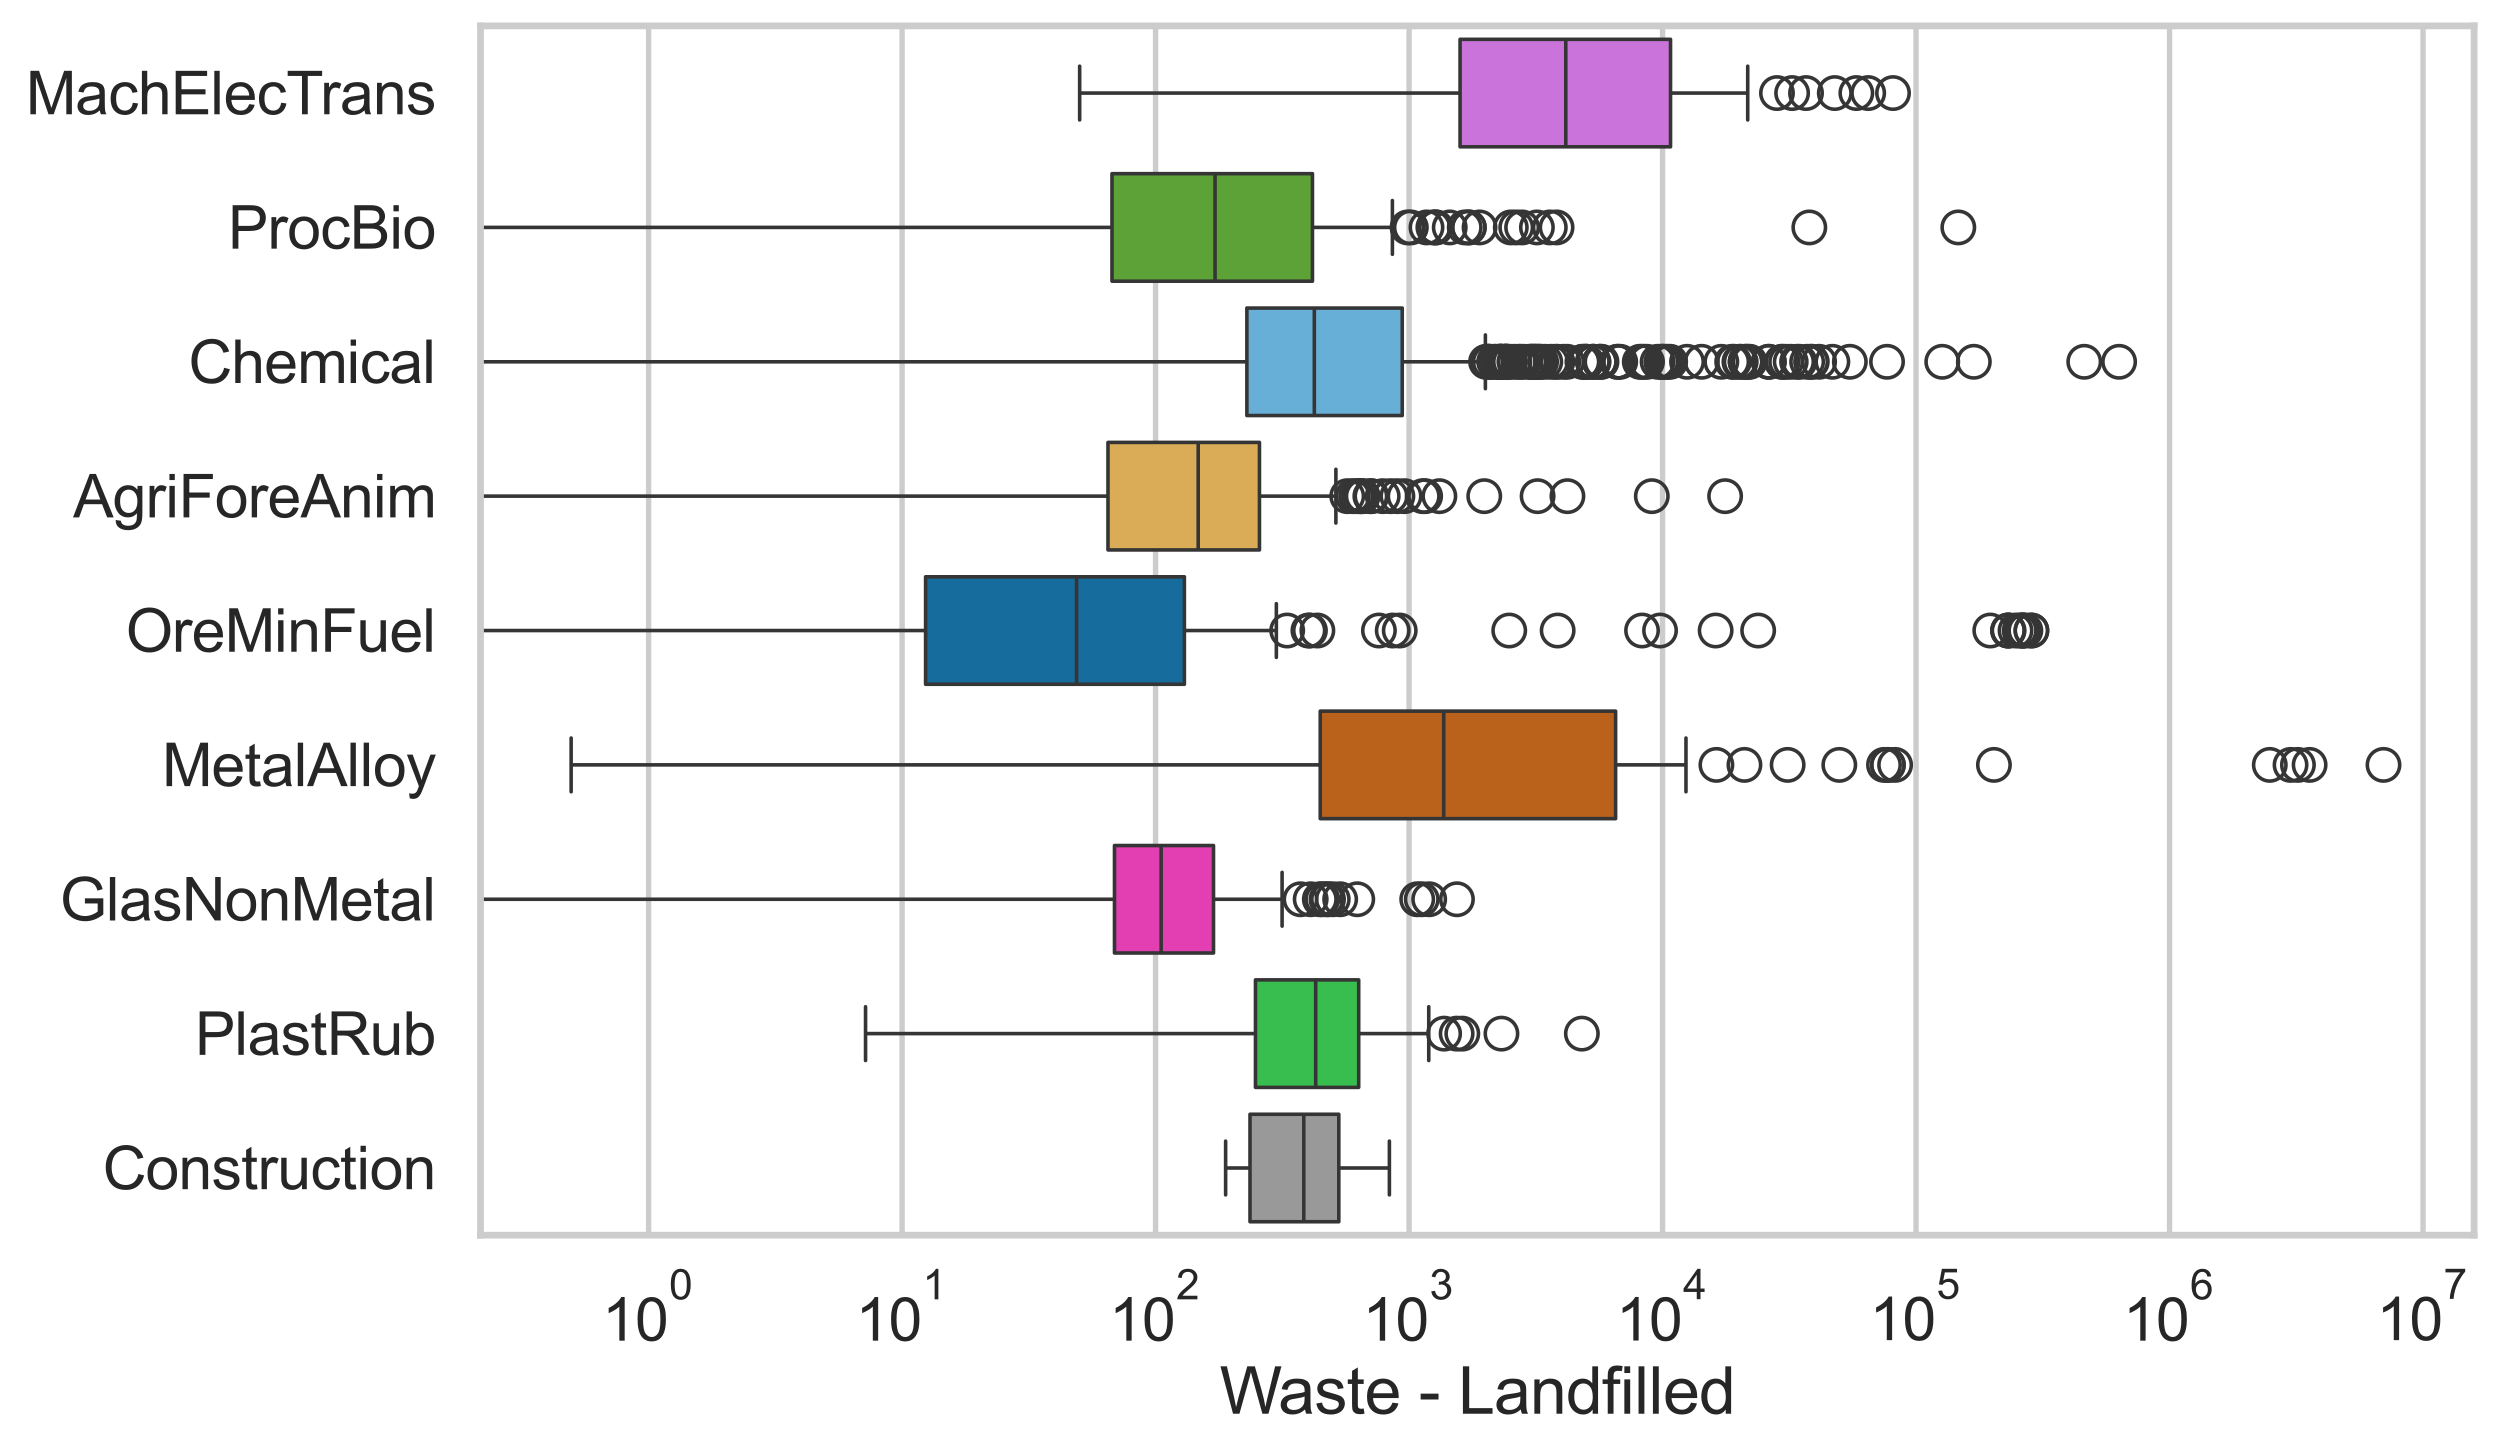 <?xml version="1.0" encoding="utf-8" standalone="no"?>
<!DOCTYPE svg PUBLIC "-//W3C//DTD SVG 1.1//EN"
  "http://www.w3.org/Graphics/SVG/1.1/DTD/svg11.dtd">
<svg xmlns:xlink="http://www.w3.org/1999/xlink" width="695.577pt" height="404.121pt" viewBox="0 0 695.577 404.121" xmlns="http://www.w3.org/2000/svg" version="1.1">
 <defs>
  <style type="text/css">*{stroke-linejoin: round; stroke-linecap: butt}</style>
 </defs>
 <g id="figure_1">
  <g id="patch_1">
   <path d="M 0 404.121 
L 695.577 404.121 
L 695.577 0 
L 0 0 
z
" style="fill: #ffffff"/>
  </g>
  <g id="axes_1">
   <g id="patch_2">
    <path d="M 133.697 343.665 
L 688.377 343.665 
L 688.377 7.2 
L 133.697 7.2 
z
" style="fill: #ffffff"/>
   </g>
   <g id="matplotlib.axis_1">
    <g id="xtick_1">
     <g id="line2d_1">
      <path d="M 180.462 343.665 
L 180.462 7.2 
" clip-path="url(#p9574d8cb60)" style="fill: none; stroke: #cccccc; stroke-width: 1.5; stroke-linecap: round"/>
     </g>
     <g id="text_1">
      <!-- $\mathdefault{10^{0}}$ -->
      <g style="fill: #262626" transform="translate(167.509 373.18) scale(0.165 -0.165)">
       <defs>
        <path id="ArialMT-31" d="M 2384 0 
L 1822 0 
L 1822 3584 
Q 1619 3391 1289 3197 
Q 959 3003 697 2906 
L 697 3450 
Q 1169 3672 1522 3987 
Q 1875 4303 2022 4600 
L 2384 4600 
L 2384 0 
z
" transform="scale(0.016)"/>
        <path id="ArialMT-30" d="M 266 2259 
Q 266 3072 433 3567 
Q 600 4063 929 4331 
Q 1259 4600 1759 4600 
Q 2128 4600 2406 4451 
Q 2684 4303 2865 4023 
Q 3047 3744 3150 3342 
Q 3253 2941 3253 2259 
Q 3253 1453 3087 958 
Q 2922 463 2592 192 
Q 2263 -78 1759 -78 
Q 1097 -78 719 397 
Q 266 969 266 2259 
z
M 844 2259 
Q 844 1131 1108 757 
Q 1372 384 1759 384 
Q 2147 384 2411 759 
Q 2675 1134 2675 2259 
Q 2675 3391 2411 3762 
Q 2147 4134 1753 4134 
Q 1366 4134 1134 3806 
Q 844 3388 844 2259 
z
" transform="scale(0.016)"/>
       </defs>
       <use xlink:href="#ArialMT-31" transform="translate(0 0.994)"/>
       <use xlink:href="#ArialMT-30" transform="translate(55.615 0.994)"/>
       <use xlink:href="#ArialMT-30" transform="translate(112.973 70.688) scale(0.7)"/>
      </g>
     </g>
    </g>
    <g id="xtick_2">
     <g id="line2d_2">
      <path d="M 250.99 343.665 
L 250.99 7.2 
" clip-path="url(#p9574d8cb60)" style="fill: none; stroke: #cccccc; stroke-width: 1.5; stroke-linecap: round"/>
     </g>
     <g id="text_2">
      <!-- $\mathdefault{10^{1}}$ -->
      <g style="fill: #262626" transform="translate(238.038 373.18) scale(0.165 -0.165)">
       <use xlink:href="#ArialMT-31" transform="translate(0 0.994)"/>
       <use xlink:href="#ArialMT-30" transform="translate(55.615 0.994)"/>
       <use xlink:href="#ArialMT-31" transform="translate(112.973 70.688) scale(0.7)"/>
      </g>
     </g>
    </g>
    <g id="xtick_3">
     <g id="line2d_3">
      <path d="M 321.519 343.665 
L 321.519 7.2 
" clip-path="url(#p9574d8cb60)" style="fill: none; stroke: #cccccc; stroke-width: 1.5; stroke-linecap: round"/>
     </g>
     <g id="text_3">
      <!-- $\mathdefault{10^{2}}$ -->
      <g style="fill: #262626" transform="translate(308.567 373.18) scale(0.165 -0.165)">
       <defs>
        <path id="ArialMT-32" d="M 3222 541 
L 3222 0 
L 194 0 
Q 188 203 259 391 
Q 375 700 629 1000 
Q 884 1300 1366 1694 
Q 2113 2306 2375 2664 
Q 2638 3022 2638 3341 
Q 2638 3675 2398 3904 
Q 2159 4134 1775 4134 
Q 1369 4134 1125 3890 
Q 881 3647 878 3216 
L 300 3275 
Q 359 3922 746 4261 
Q 1134 4600 1788 4600 
Q 2447 4600 2831 4234 
Q 3216 3869 3216 3328 
Q 3216 3053 3103 2787 
Q 2991 2522 2730 2228 
Q 2469 1934 1863 1422 
Q 1356 997 1212 845 
Q 1069 694 975 541 
L 3222 541 
z
" transform="scale(0.016)"/>
       </defs>
       <use xlink:href="#ArialMT-31" transform="translate(0 0.994)"/>
       <use xlink:href="#ArialMT-30" transform="translate(55.615 0.994)"/>
       <use xlink:href="#ArialMT-32" transform="translate(112.973 70.688) scale(0.7)"/>
      </g>
     </g>
    </g>
    <g id="xtick_4">
     <g id="line2d_4">
      <path d="M 392.048 343.665 
L 392.048 7.2 
" clip-path="url(#p9574d8cb60)" style="fill: none; stroke: #cccccc; stroke-width: 1.5; stroke-linecap: round"/>
     </g>
     <g id="text_4">
      <!-- $\mathdefault{10^{3}}$ -->
      <g style="fill: #262626" transform="translate(379.095 373.18) scale(0.165 -0.165)">
       <defs>
        <path id="ArialMT-33" d="M 269 1209 
L 831 1284 
Q 928 806 1161 595 
Q 1394 384 1728 384 
Q 2125 384 2398 659 
Q 2672 934 2672 1341 
Q 2672 1728 2419 1979 
Q 2166 2231 1775 2231 
Q 1616 2231 1378 2169 
L 1441 2663 
Q 1497 2656 1531 2656 
Q 1891 2656 2178 2843 
Q 2466 3031 2466 3422 
Q 2466 3731 2256 3934 
Q 2047 4138 1716 4138 
Q 1388 4138 1169 3931 
Q 950 3725 888 3313 
L 325 3413 
Q 428 3978 793 4289 
Q 1159 4600 1703 4600 
Q 2078 4600 2393 4439 
Q 2709 4278 2876 4000 
Q 3044 3722 3044 3409 
Q 3044 3113 2884 2869 
Q 2725 2625 2413 2481 
Q 2819 2388 3044 2092 
Q 3269 1797 3269 1353 
Q 3269 753 2831 336 
Q 2394 -81 1725 -81 
Q 1122 -81 723 278 
Q 325 638 269 1209 
z
" transform="scale(0.016)"/>
       </defs>
       <use xlink:href="#ArialMT-31" transform="translate(0 0.994)"/>
       <use xlink:href="#ArialMT-30" transform="translate(55.615 0.994)"/>
       <use xlink:href="#ArialMT-33" transform="translate(112.973 70.688) scale(0.7)"/>
      </g>
     </g>
    </g>
    <g id="xtick_5">
     <g id="line2d_5">
      <path d="M 462.576 343.665 
L 462.576 7.2 
" clip-path="url(#p9574d8cb60)" style="fill: none; stroke: #cccccc; stroke-width: 1.5; stroke-linecap: round"/>
     </g>
     <g id="text_5">
      <!-- $\mathdefault{10^{4}}$ -->
      <g style="fill: #262626" transform="translate(449.624 373.015) scale(0.165 -0.165)">
       <defs>
        <path id="ArialMT-34" d="M 2069 0 
L 2069 1097 
L 81 1097 
L 81 1613 
L 2172 4581 
L 2631 4581 
L 2631 1613 
L 3250 1613 
L 3250 1097 
L 2631 1097 
L 2631 0 
L 2069 0 
z
M 2069 1613 
L 2069 3678 
L 634 1613 
L 2069 1613 
z
" transform="scale(0.016)"/>
       </defs>
       <use xlink:href="#ArialMT-31" transform="translate(0 0.202)"/>
       <use xlink:href="#ArialMT-30" transform="translate(55.615 0.202)"/>
       <use xlink:href="#ArialMT-34" transform="translate(112.973 69.895) scale(0.7)"/>
      </g>
     </g>
    </g>
    <g id="xtick_6">
     <g id="line2d_6">
      <path d="M 533.105 343.665 
L 533.105 7.2 
" clip-path="url(#p9574d8cb60)" style="fill: none; stroke: #cccccc; stroke-width: 1.5; stroke-linecap: round"/>
     </g>
     <g id="text_6">
      <!-- $\mathdefault{10^{5}}$ -->
      <g style="fill: #262626" transform="translate(520.153 373.015) scale(0.165 -0.165)">
       <defs>
        <path id="ArialMT-35" d="M 266 1200 
L 856 1250 
Q 922 819 1161 601 
Q 1400 384 1738 384 
Q 2144 384 2425 690 
Q 2706 997 2706 1503 
Q 2706 1984 2436 2262 
Q 2166 2541 1728 2541 
Q 1456 2541 1237 2417 
Q 1019 2294 894 2097 
L 366 2166 
L 809 4519 
L 3088 4519 
L 3088 3981 
L 1259 3981 
L 1013 2750 
Q 1425 3038 1878 3038 
Q 2478 3038 2890 2622 
Q 3303 2206 3303 1553 
Q 3303 931 2941 478 
Q 2500 -78 1738 -78 
Q 1113 -78 717 272 
Q 322 622 266 1200 
z
" transform="scale(0.016)"/>
       </defs>
       <use xlink:href="#ArialMT-31" transform="translate(0 0.88)"/>
       <use xlink:href="#ArialMT-30" transform="translate(55.615 0.88)"/>
       <use xlink:href="#ArialMT-35" transform="translate(112.973 70.573) scale(0.7)"/>
      </g>
     </g>
    </g>
    <g id="xtick_7">
     <g id="line2d_7">
      <path d="M 603.634 343.665 
L 603.634 7.2 
" clip-path="url(#p9574d8cb60)" style="fill: none; stroke: #cccccc; stroke-width: 1.5; stroke-linecap: round"/>
     </g>
     <g id="text_7">
      <!-- $\mathdefault{10^{6}}$ -->
      <g style="fill: #262626" transform="translate(590.681 373.18) scale(0.165 -0.165)">
       <defs>
        <path id="ArialMT-36" d="M 3184 3459 
L 2625 3416 
Q 2550 3747 2413 3897 
Q 2184 4138 1850 4138 
Q 1581 4138 1378 3988 
Q 1113 3794 959 3422 
Q 806 3050 800 2363 
Q 1003 2672 1297 2822 
Q 1591 2972 1913 2972 
Q 2475 2972 2870 2558 
Q 3266 2144 3266 1488 
Q 3266 1056 3080 686 
Q 2894 316 2569 119 
Q 2244 -78 1831 -78 
Q 1128 -78 684 439 
Q 241 956 241 2144 
Q 241 3472 731 4075 
Q 1159 4600 1884 4600 
Q 2425 4600 2770 4297 
Q 3116 3994 3184 3459 
z
M 888 1484 
Q 888 1194 1011 928 
Q 1134 663 1356 523 
Q 1578 384 1822 384 
Q 2178 384 2434 671 
Q 2691 959 2691 1453 
Q 2691 1928 2437 2201 
Q 2184 2475 1800 2475 
Q 1419 2475 1153 2201 
Q 888 1928 888 1484 
z
" transform="scale(0.016)"/>
       </defs>
       <use xlink:href="#ArialMT-31" transform="translate(0 0.994)"/>
       <use xlink:href="#ArialMT-30" transform="translate(55.615 0.994)"/>
       <use xlink:href="#ArialMT-36" transform="translate(112.973 70.688) scale(0.7)"/>
      </g>
     </g>
    </g>
    <g id="xtick_8">
     <g id="line2d_8">
      <path d="M 674.162 343.665 
L 674.162 7.2 
" clip-path="url(#p9574d8cb60)" style="fill: none; stroke: #cccccc; stroke-width: 1.5; stroke-linecap: round"/>
     </g>
     <g id="text_8">
      <!-- $\mathdefault{10^{7}}$ -->
      <g style="fill: #262626" transform="translate(661.21 373.015) scale(0.165 -0.165)">
       <defs>
        <path id="ArialMT-37" d="M 303 3981 
L 303 4522 
L 3269 4522 
L 3269 4084 
Q 2831 3619 2401 2847 
Q 1972 2075 1738 1259 
Q 1569 684 1522 0 
L 944 0 
Q 953 541 1156 1306 
Q 1359 2072 1739 2783 
Q 2119 3494 2547 3981 
L 303 3981 
z
" transform="scale(0.016)"/>
       </defs>
       <use xlink:href="#ArialMT-31" transform="translate(0 0.847)"/>
       <use xlink:href="#ArialMT-30" transform="translate(55.615 0.847)"/>
       <use xlink:href="#ArialMT-37" transform="translate(112.973 70.541) scale(0.7)"/>
      </g>
     </g>
    </g>
    <g id="xtick_9"/>
    <g id="xtick_10"/>
    <g id="xtick_11"/>
    <g id="xtick_12"/>
    <g id="xtick_13"/>
    <g id="xtick_14"/>
    <g id="xtick_15"/>
    <g id="xtick_16"/>
    <g id="xtick_17"/>
    <g id="xtick_18"/>
    <g id="xtick_19"/>
    <g id="xtick_20"/>
    <g id="xtick_21"/>
    <g id="xtick_22"/>
    <g id="xtick_23"/>
    <g id="xtick_24"/>
    <g id="xtick_25"/>
    <g id="xtick_26"/>
    <g id="xtick_27"/>
    <g id="xtick_28"/>
    <g id="xtick_29"/>
    <g id="xtick_30"/>
    <g id="xtick_31"/>
    <g id="xtick_32"/>
    <g id="xtick_33"/>
    <g id="xtick_34"/>
    <g id="xtick_35"/>
    <g id="xtick_36"/>
    <g id="xtick_37"/>
    <g id="xtick_38"/>
    <g id="xtick_39"/>
    <g id="xtick_40"/>
    <g id="xtick_41"/>
    <g id="xtick_42"/>
    <g id="xtick_43"/>
    <g id="xtick_44"/>
    <g id="xtick_45"/>
    <g id="xtick_46"/>
    <g id="xtick_47"/>
    <g id="xtick_48"/>
    <g id="xtick_49"/>
    <g id="xtick_50"/>
    <g id="xtick_51"/>
    <g id="xtick_52"/>
    <g id="xtick_53"/>
    <g id="xtick_54"/>
    <g id="xtick_55"/>
    <g id="xtick_56"/>
    <g id="xtick_57"/>
    <g id="xtick_58"/>
    <g id="xtick_59"/>
    <g id="xtick_60"/>
    <g id="xtick_61"/>
    <g id="xtick_62"/>
    <g id="xtick_63"/>
    <g id="xtick_64"/>
    <g id="xtick_65"/>
    <g id="xtick_66"/>
    <g id="xtick_67"/>
    <g id="xtick_68"/>
    <g id="xtick_69"/>
    <g id="xtick_70"/>
    <g id="xtick_71"/>
    <g id="text_9">
     <!-- Waste - Landfilled -->
     <g style="fill: #262626" transform="translate(339.344 393.344) scale(0.18 -0.18)">
      <defs>
       <path id="ArialMT-57" d="M 1294 0 
L 78 4581 
L 700 4581 
L 1397 1578 
Q 1509 1106 1591 641 
Q 1766 1375 1797 1488 
L 2669 4581 
L 3400 4581 
L 4056 2263 
Q 4303 1400 4413 641 
Q 4500 1075 4641 1638 
L 5359 4581 
L 5969 4581 
L 4713 0 
L 4128 0 
L 3163 3491 
Q 3041 3928 3019 4028 
Q 2947 3713 2884 3491 
L 1913 0 
L 1294 0 
z
" transform="scale(0.016)"/>
       <path id="ArialMT-61" d="M 2588 409 
Q 2275 144 1986 34 
Q 1697 -75 1366 -75 
Q 819 -75 525 192 
Q 231 459 231 875 
Q 231 1119 342 1320 
Q 453 1522 633 1644 
Q 813 1766 1038 1828 
Q 1203 1872 1538 1913 
Q 2219 1994 2541 2106 
Q 2544 2222 2544 2253 
Q 2544 2597 2384 2738 
Q 2169 2928 1744 2928 
Q 1347 2928 1158 2789 
Q 969 2650 878 2297 
L 328 2372 
Q 403 2725 575 2942 
Q 747 3159 1072 3276 
Q 1397 3394 1825 3394 
Q 2250 3394 2515 3294 
Q 2781 3194 2906 3042 
Q 3031 2891 3081 2659 
Q 3109 2516 3109 2141 
L 3109 1391 
Q 3109 606 3145 398 
Q 3181 191 3288 0 
L 2700 0 
Q 2613 175 2588 409 
z
M 2541 1666 
Q 2234 1541 1622 1453 
Q 1275 1403 1131 1340 
Q 988 1278 909 1158 
Q 831 1038 831 891 
Q 831 666 1001 516 
Q 1172 366 1500 366 
Q 1825 366 2078 508 
Q 2331 650 2450 897 
Q 2541 1088 2541 1459 
L 2541 1666 
z
" transform="scale(0.016)"/>
       <path id="ArialMT-73" d="M 197 991 
L 753 1078 
Q 800 744 1014 566 
Q 1228 388 1613 388 
Q 2000 388 2187 545 
Q 2375 703 2375 916 
Q 2375 1106 2209 1216 
Q 2094 1291 1634 1406 
Q 1016 1563 777 1677 
Q 538 1791 414 1992 
Q 291 2194 291 2438 
Q 291 2659 392 2848 
Q 494 3038 669 3163 
Q 800 3259 1026 3326 
Q 1253 3394 1513 3394 
Q 1903 3394 2198 3281 
Q 2494 3169 2634 2976 
Q 2775 2784 2828 2463 
L 2278 2388 
Q 2241 2644 2061 2787 
Q 1881 2931 1553 2931 
Q 1166 2931 1000 2803 
Q 834 2675 834 2503 
Q 834 2394 903 2306 
Q 972 2216 1119 2156 
Q 1203 2125 1616 2013 
Q 2213 1853 2448 1751 
Q 2684 1650 2818 1456 
Q 2953 1263 2953 975 
Q 2953 694 2789 445 
Q 2625 197 2315 61 
Q 2006 -75 1616 -75 
Q 969 -75 630 194 
Q 291 463 197 991 
z
" transform="scale(0.016)"/>
       <path id="ArialMT-74" d="M 1650 503 
L 1731 6 
Q 1494 -44 1306 -44 
Q 1000 -44 831 53 
Q 663 150 594 308 
Q 525 466 525 972 
L 525 2881 
L 113 2881 
L 113 3319 
L 525 3319 
L 525 4141 
L 1084 4478 
L 1084 3319 
L 1650 3319 
L 1650 2881 
L 1084 2881 
L 1084 941 
Q 1084 700 1114 631 
Q 1144 563 1211 522 
Q 1278 481 1403 481 
Q 1497 481 1650 503 
z
" transform="scale(0.016)"/>
       <path id="ArialMT-65" d="M 2694 1069 
L 3275 997 
Q 3138 488 2766 206 
Q 2394 -75 1816 -75 
Q 1088 -75 661 373 
Q 234 822 234 1631 
Q 234 2469 665 2931 
Q 1097 3394 1784 3394 
Q 2450 3394 2872 2941 
Q 3294 2488 3294 1666 
Q 3294 1616 3291 1516 
L 816 1516 
Q 847 969 1125 678 
Q 1403 388 1819 388 
Q 2128 388 2347 550 
Q 2566 713 2694 1069 
z
M 847 1978 
L 2700 1978 
Q 2663 2397 2488 2606 
Q 2219 2931 1791 2931 
Q 1403 2931 1139 2672 
Q 875 2413 847 1978 
z
" transform="scale(0.016)"/>
       <path id="ArialMT-20" transform="scale(0.016)"/>
       <path id="ArialMT-2d" d="M 203 1375 
L 203 1941 
L 1931 1941 
L 1931 1375 
L 203 1375 
z
" transform="scale(0.016)"/>
       <path id="ArialMT-4c" d="M 469 0 
L 469 4581 
L 1075 4581 
L 1075 541 
L 3331 541 
L 3331 0 
L 469 0 
z
" transform="scale(0.016)"/>
       <path id="ArialMT-6e" d="M 422 0 
L 422 3319 
L 928 3319 
L 928 2847 
Q 1294 3394 1984 3394 
Q 2284 3394 2536 3286 
Q 2788 3178 2913 3003 
Q 3038 2828 3088 2588 
Q 3119 2431 3119 2041 
L 3119 0 
L 2556 0 
L 2556 2019 
Q 2556 2363 2490 2533 
Q 2425 2703 2258 2804 
Q 2091 2906 1866 2906 
Q 1506 2906 1245 2678 
Q 984 2450 984 1813 
L 984 0 
L 422 0 
z
" transform="scale(0.016)"/>
       <path id="ArialMT-64" d="M 2575 0 
L 2575 419 
Q 2259 -75 1647 -75 
Q 1250 -75 917 144 
Q 584 363 401 755 
Q 219 1147 219 1656 
Q 219 2153 384 2558 
Q 550 2963 881 3178 
Q 1213 3394 1622 3394 
Q 1922 3394 2156 3267 
Q 2391 3141 2538 2938 
L 2538 4581 
L 3097 4581 
L 3097 0 
L 2575 0 
z
M 797 1656 
Q 797 1019 1065 703 
Q 1334 388 1700 388 
Q 2069 388 2326 689 
Q 2584 991 2584 1609 
Q 2584 2291 2321 2609 
Q 2059 2928 1675 2928 
Q 1300 2928 1048 2622 
Q 797 2316 797 1656 
z
" transform="scale(0.016)"/>
       <path id="ArialMT-66" d="M 556 0 
L 556 2881 
L 59 2881 
L 59 3319 
L 556 3319 
L 556 3672 
Q 556 4006 616 4169 
Q 697 4388 901 4523 
Q 1106 4659 1475 4659 
Q 1713 4659 2000 4603 
L 1916 4113 
Q 1741 4144 1584 4144 
Q 1328 4144 1222 4034 
Q 1116 3925 1116 3625 
L 1116 3319 
L 1763 3319 
L 1763 2881 
L 1116 2881 
L 1116 0 
L 556 0 
z
" transform="scale(0.016)"/>
       <path id="ArialMT-69" d="M 425 3934 
L 425 4581 
L 988 4581 
L 988 3934 
L 425 3934 
z
M 425 0 
L 425 3319 
L 988 3319 
L 988 0 
L 425 0 
z
" transform="scale(0.016)"/>
       <path id="ArialMT-6c" d="M 409 0 
L 409 4581 
L 972 4581 
L 972 0 
L 409 0 
z
" transform="scale(0.016)"/>
      </defs>
      <use xlink:href="#ArialMT-57"/>
      <use xlink:href="#ArialMT-61" transform="translate(90.635 0)"/>
      <use xlink:href="#ArialMT-73" transform="translate(146.25 0)"/>
      <use xlink:href="#ArialMT-74" transform="translate(196.25 0)"/>
      <use xlink:href="#ArialMT-65" transform="translate(224.033 0)"/>
      <use xlink:href="#ArialMT-20" transform="translate(279.648 0)"/>
      <use xlink:href="#ArialMT-2d" transform="translate(307.432 0)"/>
      <use xlink:href="#ArialMT-20" transform="translate(340.732 0)"/>
      <use xlink:href="#ArialMT-4c" transform="translate(368.516 0)"/>
      <use xlink:href="#ArialMT-61" transform="translate(424.131 0)"/>
      <use xlink:href="#ArialMT-6e" transform="translate(479.746 0)"/>
      <use xlink:href="#ArialMT-64" transform="translate(535.361 0)"/>
      <use xlink:href="#ArialMT-66" transform="translate(590.977 0)"/>
      <use xlink:href="#ArialMT-69" transform="translate(618.76 0)"/>
      <use xlink:href="#ArialMT-6c" transform="translate(640.977 0)"/>
      <use xlink:href="#ArialMT-6c" transform="translate(663.193 0)"/>
      <use xlink:href="#ArialMT-65" transform="translate(685.41 0)"/>
      <use xlink:href="#ArialMT-64" transform="translate(741.025 0)"/>
     </g>
    </g>
   </g>
   <g id="matplotlib.axis_2">
    <g id="ytick_1">
     <g id="text_10">
      <!-- MachElecTrans -->
      <g style="fill: #262626" transform="translate(7.2 31.798) scale(0.165 -0.165)">
       <defs>
        <path id="ArialMT-4d" d="M 475 0 
L 475 4581 
L 1388 4581 
L 2472 1338 
Q 2622 884 2691 659 
Q 2769 909 2934 1394 
L 4031 4581 
L 4847 4581 
L 4847 0 
L 4263 0 
L 4263 3834 
L 2931 0 
L 2384 0 
L 1059 3900 
L 1059 0 
L 475 0 
z
" transform="scale(0.016)"/>
        <path id="ArialMT-63" d="M 2588 1216 
L 3141 1144 
Q 3050 572 2676 248 
Q 2303 -75 1759 -75 
Q 1078 -75 664 370 
Q 250 816 250 1647 
Q 250 2184 428 2587 
Q 606 2991 970 3192 
Q 1334 3394 1763 3394 
Q 2303 3394 2647 3120 
Q 2991 2847 3088 2344 
L 2541 2259 
Q 2463 2594 2264 2762 
Q 2066 2931 1784 2931 
Q 1359 2931 1093 2626 
Q 828 2322 828 1663 
Q 828 994 1084 691 
Q 1341 388 1753 388 
Q 2084 388 2306 591 
Q 2528 794 2588 1216 
z
" transform="scale(0.016)"/>
        <path id="ArialMT-68" d="M 422 0 
L 422 4581 
L 984 4581 
L 984 2938 
Q 1378 3394 1978 3394 
Q 2347 3394 2619 3248 
Q 2891 3103 3008 2847 
Q 3125 2591 3125 2103 
L 3125 0 
L 2563 0 
L 2563 2103 
Q 2563 2525 2380 2717 
Q 2197 2909 1863 2909 
Q 1613 2909 1392 2779 
Q 1172 2650 1078 2428 
Q 984 2206 984 1816 
L 984 0 
L 422 0 
z
" transform="scale(0.016)"/>
        <path id="ArialMT-45" d="M 506 0 
L 506 4581 
L 3819 4581 
L 3819 4041 
L 1113 4041 
L 1113 2638 
L 3647 2638 
L 3647 2100 
L 1113 2100 
L 1113 541 
L 3925 541 
L 3925 0 
L 506 0 
z
" transform="scale(0.016)"/>
        <path id="ArialMT-54" d="M 1659 0 
L 1659 4041 
L 150 4041 
L 150 4581 
L 3781 4581 
L 3781 4041 
L 2266 4041 
L 2266 0 
L 1659 0 
z
" transform="scale(0.016)"/>
        <path id="ArialMT-72" d="M 416 0 
L 416 3319 
L 922 3319 
L 922 2816 
Q 1116 3169 1280 3281 
Q 1444 3394 1641 3394 
Q 1925 3394 2219 3213 
L 2025 2691 
Q 1819 2813 1613 2813 
Q 1428 2813 1281 2702 
Q 1134 2591 1072 2394 
Q 978 2094 978 1738 
L 978 0 
L 416 0 
z
" transform="scale(0.016)"/>
       </defs>
       <use xlink:href="#ArialMT-4d"/>
       <use xlink:href="#ArialMT-61" transform="translate(83.301 0)"/>
       <use xlink:href="#ArialMT-63" transform="translate(138.916 0)"/>
       <use xlink:href="#ArialMT-68" transform="translate(188.916 0)"/>
       <use xlink:href="#ArialMT-45" transform="translate(244.531 0)"/>
       <use xlink:href="#ArialMT-6c" transform="translate(311.23 0)"/>
       <use xlink:href="#ArialMT-65" transform="translate(333.447 0)"/>
       <use xlink:href="#ArialMT-63" transform="translate(389.062 0)"/>
       <use xlink:href="#ArialMT-54" transform="translate(439.062 0)"/>
       <use xlink:href="#ArialMT-72" transform="translate(496.396 0)"/>
       <use xlink:href="#ArialMT-61" transform="translate(529.697 0)"/>
       <use xlink:href="#ArialMT-6e" transform="translate(585.312 0)"/>
       <use xlink:href="#ArialMT-73" transform="translate(640.928 0)"/>
      </g>
     </g>
    </g>
    <g id="ytick_2">
     <g id="text_11">
      <!-- ProcBio -->
      <g style="fill: #262626" transform="translate(63.424 69.183) scale(0.165 -0.165)">
       <defs>
        <path id="ArialMT-50" d="M 494 0 
L 494 4581 
L 2222 4581 
Q 2678 4581 2919 4538 
Q 3256 4481 3484 4323 
Q 3713 4166 3852 3881 
Q 3991 3597 3991 3256 
Q 3991 2672 3619 2267 
Q 3247 1863 2275 1863 
L 1100 1863 
L 1100 0 
L 494 0 
z
M 1100 2403 
L 2284 2403 
Q 2872 2403 3119 2622 
Q 3366 2841 3366 3238 
Q 3366 3525 3220 3729 
Q 3075 3934 2838 4000 
Q 2684 4041 2272 4041 
L 1100 4041 
L 1100 2403 
z
" transform="scale(0.016)"/>
        <path id="ArialMT-6f" d="M 213 1659 
Q 213 2581 725 3025 
Q 1153 3394 1769 3394 
Q 2453 3394 2887 2945 
Q 3322 2497 3322 1706 
Q 3322 1066 3130 698 
Q 2938 331 2570 128 
Q 2203 -75 1769 -75 
Q 1072 -75 642 372 
Q 213 819 213 1659 
z
M 791 1659 
Q 791 1022 1069 705 
Q 1347 388 1769 388 
Q 2188 388 2466 706 
Q 2744 1025 2744 1678 
Q 2744 2294 2464 2611 
Q 2184 2928 1769 2928 
Q 1347 2928 1069 2612 
Q 791 2297 791 1659 
z
" transform="scale(0.016)"/>
        <path id="ArialMT-42" d="M 469 0 
L 469 4581 
L 2188 4581 
Q 2713 4581 3030 4442 
Q 3347 4303 3526 4014 
Q 3706 3725 3706 3409 
Q 3706 3116 3547 2856 
Q 3388 2597 3066 2438 
Q 3481 2316 3704 2022 
Q 3928 1728 3928 1328 
Q 3928 1006 3792 729 
Q 3656 453 3456 303 
Q 3256 153 2954 76 
Q 2653 0 2216 0 
L 469 0 
z
M 1075 2656 
L 2066 2656 
Q 2469 2656 2644 2709 
Q 2875 2778 2992 2937 
Q 3109 3097 3109 3338 
Q 3109 3566 3000 3739 
Q 2891 3913 2687 3977 
Q 2484 4041 1991 4041 
L 1075 4041 
L 1075 2656 
z
M 1075 541 
L 2216 541 
Q 2509 541 2628 563 
Q 2838 600 2978 687 
Q 3119 775 3209 942 
Q 3300 1109 3300 1328 
Q 3300 1584 3169 1773 
Q 3038 1963 2805 2039 
Q 2572 2116 2134 2116 
L 1075 2116 
L 1075 541 
z
" transform="scale(0.016)"/>
       </defs>
       <use xlink:href="#ArialMT-50"/>
       <use xlink:href="#ArialMT-72" transform="translate(66.699 0)"/>
       <use xlink:href="#ArialMT-6f" transform="translate(100 0)"/>
       <use xlink:href="#ArialMT-63" transform="translate(155.615 0)"/>
       <use xlink:href="#ArialMT-42" transform="translate(205.615 0)"/>
       <use xlink:href="#ArialMT-69" transform="translate(272.314 0)"/>
       <use xlink:href="#ArialMT-6f" transform="translate(294.531 0)"/>
      </g>
     </g>
    </g>
    <g id="ytick_3">
     <g id="text_12">
      <!-- Chemical -->
      <g style="fill: #262626" transform="translate(52.428 106.568) scale(0.165 -0.165)">
       <defs>
        <path id="ArialMT-43" d="M 3763 1606 
L 4369 1453 
Q 4178 706 3683 314 
Q 3188 -78 2472 -78 
Q 1731 -78 1267 223 
Q 803 525 561 1097 
Q 319 1669 319 2325 
Q 319 3041 592 3573 
Q 866 4106 1370 4382 
Q 1875 4659 2481 4659 
Q 3169 4659 3637 4309 
Q 4106 3959 4291 3325 
L 3694 3184 
Q 3534 3684 3231 3912 
Q 2928 4141 2469 4141 
Q 1941 4141 1586 3887 
Q 1231 3634 1087 3207 
Q 944 2781 944 2328 
Q 944 1744 1114 1308 
Q 1284 872 1643 656 
Q 2003 441 2422 441 
Q 2931 441 3284 734 
Q 3638 1028 3763 1606 
z
" transform="scale(0.016)"/>
        <path id="ArialMT-6d" d="M 422 0 
L 422 3319 
L 925 3319 
L 925 2853 
Q 1081 3097 1340 3245 
Q 1600 3394 1931 3394 
Q 2300 3394 2536 3241 
Q 2772 3088 2869 2813 
Q 3263 3394 3894 3394 
Q 4388 3394 4653 3120 
Q 4919 2847 4919 2278 
L 4919 0 
L 4359 0 
L 4359 2091 
Q 4359 2428 4304 2576 
Q 4250 2725 4106 2815 
Q 3963 2906 3769 2906 
Q 3419 2906 3187 2673 
Q 2956 2441 2956 1928 
L 2956 0 
L 2394 0 
L 2394 2156 
Q 2394 2531 2256 2718 
Q 2119 2906 1806 2906 
Q 1569 2906 1367 2781 
Q 1166 2656 1075 2415 
Q 984 2175 984 1722 
L 984 0 
L 422 0 
z
" transform="scale(0.016)"/>
       </defs>
       <use xlink:href="#ArialMT-43"/>
       <use xlink:href="#ArialMT-68" transform="translate(72.217 0)"/>
       <use xlink:href="#ArialMT-65" transform="translate(127.832 0)"/>
       <use xlink:href="#ArialMT-6d" transform="translate(183.447 0)"/>
       <use xlink:href="#ArialMT-69" transform="translate(266.748 0)"/>
       <use xlink:href="#ArialMT-63" transform="translate(288.965 0)"/>
       <use xlink:href="#ArialMT-61" transform="translate(338.965 0)"/>
       <use xlink:href="#ArialMT-6c" transform="translate(394.58 0)"/>
      </g>
     </g>
    </g>
    <g id="ytick_4">
     <g id="text_13">
      <!-- AgriForeAnim -->
      <g style="fill: #262626" transform="translate(20.341 143.953) scale(0.165 -0.165)">
       <defs>
        <path id="ArialMT-41" d="M -9 0 
L 1750 4581 
L 2403 4581 
L 4278 0 
L 3588 0 
L 3053 1388 
L 1138 1388 
L 634 0 
L -9 0 
z
M 1313 1881 
L 2866 1881 
L 2388 3150 
Q 2169 3728 2063 4100 
Q 1975 3659 1816 3225 
L 1313 1881 
z
" transform="scale(0.016)"/>
        <path id="ArialMT-67" d="M 319 -275 
L 866 -356 
Q 900 -609 1056 -725 
Q 1266 -881 1628 -881 
Q 2019 -881 2231 -725 
Q 2444 -569 2519 -288 
Q 2563 -116 2559 434 
Q 2191 0 1641 0 
Q 956 0 581 494 
Q 206 988 206 1678 
Q 206 2153 378 2554 
Q 550 2956 876 3175 
Q 1203 3394 1644 3394 
Q 2231 3394 2613 2919 
L 2613 3319 
L 3131 3319 
L 3131 450 
Q 3131 -325 2973 -648 
Q 2816 -972 2473 -1159 
Q 2131 -1347 1631 -1347 
Q 1038 -1347 672 -1080 
Q 306 -813 319 -275 
z
M 784 1719 
Q 784 1066 1043 766 
Q 1303 466 1694 466 
Q 2081 466 2343 764 
Q 2606 1063 2606 1700 
Q 2606 2309 2336 2618 
Q 2066 2928 1684 2928 
Q 1309 2928 1046 2623 
Q 784 2319 784 1719 
z
" transform="scale(0.016)"/>
        <path id="ArialMT-46" d="M 525 0 
L 525 4581 
L 3616 4581 
L 3616 4041 
L 1131 4041 
L 1131 2622 
L 3281 2622 
L 3281 2081 
L 1131 2081 
L 1131 0 
L 525 0 
z
" transform="scale(0.016)"/>
       </defs>
       <use xlink:href="#ArialMT-41"/>
       <use xlink:href="#ArialMT-67" transform="translate(66.699 0)"/>
       <use xlink:href="#ArialMT-72" transform="translate(122.314 0)"/>
       <use xlink:href="#ArialMT-69" transform="translate(155.615 0)"/>
       <use xlink:href="#ArialMT-46" transform="translate(177.832 0)"/>
       <use xlink:href="#ArialMT-6f" transform="translate(238.916 0)"/>
       <use xlink:href="#ArialMT-72" transform="translate(294.531 0)"/>
       <use xlink:href="#ArialMT-65" transform="translate(327.832 0)"/>
       <use xlink:href="#ArialMT-41" transform="translate(383.447 0)"/>
       <use xlink:href="#ArialMT-6e" transform="translate(450.146 0)"/>
       <use xlink:href="#ArialMT-69" transform="translate(505.762 0)"/>
       <use xlink:href="#ArialMT-6d" transform="translate(527.979 0)"/>
      </g>
     </g>
    </g>
    <g id="ytick_5">
     <g id="text_14">
      <!-- OreMinFuel -->
      <g style="fill: #262626" transform="translate(35.013 181.337) scale(0.165 -0.165)">
       <defs>
        <path id="ArialMT-4f" d="M 309 2231 
Q 309 3372 921 4017 
Q 1534 4663 2503 4663 
Q 3138 4663 3647 4359 
Q 4156 4056 4423 3514 
Q 4691 2972 4691 2284 
Q 4691 1588 4409 1038 
Q 4128 488 3612 205 
Q 3097 -78 2500 -78 
Q 1853 -78 1343 234 
Q 834 547 571 1087 
Q 309 1628 309 2231 
z
M 934 2222 
Q 934 1394 1379 917 
Q 1825 441 2497 441 
Q 3181 441 3623 922 
Q 4066 1403 4066 2288 
Q 4066 2847 3877 3264 
Q 3688 3681 3323 3911 
Q 2959 4141 2506 4141 
Q 1863 4141 1398 3698 
Q 934 3256 934 2222 
z
" transform="scale(0.016)"/>
        <path id="ArialMT-75" d="M 2597 0 
L 2597 488 
Q 2209 -75 1544 -75 
Q 1250 -75 995 37 
Q 741 150 617 320 
Q 494 491 444 738 
Q 409 903 409 1263 
L 409 3319 
L 972 3319 
L 972 1478 
Q 972 1038 1006 884 
Q 1059 663 1231 536 
Q 1403 409 1656 409 
Q 1909 409 2131 539 
Q 2353 669 2445 892 
Q 2538 1116 2538 1541 
L 2538 3319 
L 3100 3319 
L 3100 0 
L 2597 0 
z
" transform="scale(0.016)"/>
       </defs>
       <use xlink:href="#ArialMT-4f"/>
       <use xlink:href="#ArialMT-72" transform="translate(77.783 0)"/>
       <use xlink:href="#ArialMT-65" transform="translate(111.084 0)"/>
       <use xlink:href="#ArialMT-4d" transform="translate(166.699 0)"/>
       <use xlink:href="#ArialMT-69" transform="translate(250 0)"/>
       <use xlink:href="#ArialMT-6e" transform="translate(272.217 0)"/>
       <use xlink:href="#ArialMT-46" transform="translate(327.832 0)"/>
       <use xlink:href="#ArialMT-75" transform="translate(388.916 0)"/>
       <use xlink:href="#ArialMT-65" transform="translate(444.531 0)"/>
       <use xlink:href="#ArialMT-6c" transform="translate(500.146 0)"/>
      </g>
     </g>
    </g>
    <g id="ytick_6">
     <g id="text_15">
      <!-- MetalAlloy -->
      <g style="fill: #262626" transform="translate(45.088 218.722) scale(0.165 -0.165)">
       <defs>
        <path id="ArialMT-79" d="M 397 -1278 
L 334 -750 
Q 519 -800 656 -800 
Q 844 -800 956 -737 
Q 1069 -675 1141 -563 
Q 1194 -478 1313 -144 
Q 1328 -97 1363 -6 
L 103 3319 
L 709 3319 
L 1400 1397 
Q 1534 1031 1641 628 
Q 1738 1016 1872 1384 
L 2581 3319 
L 3144 3319 
L 1881 -56 
Q 1678 -603 1566 -809 
Q 1416 -1088 1222 -1217 
Q 1028 -1347 759 -1347 
Q 597 -1347 397 -1278 
z
" transform="scale(0.016)"/>
       </defs>
       <use xlink:href="#ArialMT-4d"/>
       <use xlink:href="#ArialMT-65" transform="translate(83.301 0)"/>
       <use xlink:href="#ArialMT-74" transform="translate(138.916 0)"/>
       <use xlink:href="#ArialMT-61" transform="translate(166.699 0)"/>
       <use xlink:href="#ArialMT-6c" transform="translate(222.314 0)"/>
       <use xlink:href="#ArialMT-41" transform="translate(244.531 0)"/>
       <use xlink:href="#ArialMT-6c" transform="translate(311.23 0)"/>
       <use xlink:href="#ArialMT-6c" transform="translate(333.447 0)"/>
       <use xlink:href="#ArialMT-6f" transform="translate(355.664 0)"/>
       <use xlink:href="#ArialMT-79" transform="translate(411.279 0)"/>
      </g>
     </g>
    </g>
    <g id="ytick_7">
     <g id="text_16">
      <!-- GlasNonMetal -->
      <g style="fill: #262626" transform="translate(16.659 256.107) scale(0.165 -0.165)">
       <defs>
        <path id="ArialMT-47" d="M 2638 1797 
L 2638 2334 
L 4578 2338 
L 4578 638 
Q 4131 281 3656 101 
Q 3181 -78 2681 -78 
Q 2006 -78 1454 211 
Q 903 500 622 1047 
Q 341 1594 341 2269 
Q 341 2938 620 3517 
Q 900 4097 1425 4378 
Q 1950 4659 2634 4659 
Q 3131 4659 3532 4498 
Q 3934 4338 4162 4050 
Q 4391 3763 4509 3300 
L 3963 3150 
Q 3859 3500 3706 3700 
Q 3553 3900 3268 4020 
Q 2984 4141 2638 4141 
Q 2222 4141 1919 4014 
Q 1616 3888 1430 3681 
Q 1244 3475 1141 3228 
Q 966 2803 966 2306 
Q 966 1694 1177 1281 
Q 1388 869 1791 669 
Q 2194 469 2647 469 
Q 3041 469 3416 620 
Q 3791 772 3984 944 
L 3984 1797 
L 2638 1797 
z
" transform="scale(0.016)"/>
        <path id="ArialMT-4e" d="M 488 0 
L 488 4581 
L 1109 4581 
L 3516 984 
L 3516 4581 
L 4097 4581 
L 4097 0 
L 3475 0 
L 1069 3600 
L 1069 0 
L 488 0 
z
" transform="scale(0.016)"/>
       </defs>
       <use xlink:href="#ArialMT-47"/>
       <use xlink:href="#ArialMT-6c" transform="translate(77.783 0)"/>
       <use xlink:href="#ArialMT-61" transform="translate(100 0)"/>
       <use xlink:href="#ArialMT-73" transform="translate(155.615 0)"/>
       <use xlink:href="#ArialMT-4e" transform="translate(205.615 0)"/>
       <use xlink:href="#ArialMT-6f" transform="translate(277.832 0)"/>
       <use xlink:href="#ArialMT-6e" transform="translate(333.447 0)"/>
       <use xlink:href="#ArialMT-4d" transform="translate(389.062 0)"/>
       <use xlink:href="#ArialMT-65" transform="translate(472.363 0)"/>
       <use xlink:href="#ArialMT-74" transform="translate(527.979 0)"/>
       <use xlink:href="#ArialMT-61" transform="translate(555.762 0)"/>
       <use xlink:href="#ArialMT-6c" transform="translate(611.377 0)"/>
      </g>
     </g>
    </g>
    <g id="ytick_8">
     <g id="text_17">
      <!-- PlastRub -->
      <g style="fill: #262626" transform="translate(54.248 293.492) scale(0.165 -0.165)">
       <defs>
        <path id="ArialMT-52" d="M 503 0 
L 503 4581 
L 2534 4581 
Q 3147 4581 3465 4457 
Q 3784 4334 3975 4021 
Q 4166 3709 4166 3331 
Q 4166 2844 3850 2509 
Q 3534 2175 2875 2084 
Q 3116 1969 3241 1856 
Q 3506 1613 3744 1247 
L 4541 0 
L 3778 0 
L 3172 953 
Q 2906 1366 2734 1584 
Q 2563 1803 2427 1890 
Q 2291 1978 2150 2013 
Q 2047 2034 1813 2034 
L 1109 2034 
L 1109 0 
L 503 0 
z
M 1109 2559 
L 2413 2559 
Q 2828 2559 3062 2645 
Q 3297 2731 3419 2920 
Q 3541 3109 3541 3331 
Q 3541 3656 3305 3865 
Q 3069 4075 2559 4075 
L 1109 4075 
L 1109 2559 
z
" transform="scale(0.016)"/>
        <path id="ArialMT-62" d="M 941 0 
L 419 0 
L 419 4581 
L 981 4581 
L 981 2947 
Q 1338 3394 1891 3394 
Q 2197 3394 2470 3270 
Q 2744 3147 2920 2923 
Q 3097 2700 3197 2384 
Q 3297 2069 3297 1709 
Q 3297 856 2875 390 
Q 2453 -75 1863 -75 
Q 1275 -75 941 416 
L 941 0 
z
M 934 1684 
Q 934 1088 1097 822 
Q 1363 388 1816 388 
Q 2184 388 2453 708 
Q 2722 1028 2722 1663 
Q 2722 2313 2464 2622 
Q 2206 2931 1841 2931 
Q 1472 2931 1203 2611 
Q 934 2291 934 1684 
z
" transform="scale(0.016)"/>
       </defs>
       <use xlink:href="#ArialMT-50"/>
       <use xlink:href="#ArialMT-6c" transform="translate(66.699 0)"/>
       <use xlink:href="#ArialMT-61" transform="translate(88.916 0)"/>
       <use xlink:href="#ArialMT-73" transform="translate(144.531 0)"/>
       <use xlink:href="#ArialMT-74" transform="translate(194.531 0)"/>
       <use xlink:href="#ArialMT-52" transform="translate(222.314 0)"/>
       <use xlink:href="#ArialMT-75" transform="translate(294.531 0)"/>
       <use xlink:href="#ArialMT-62" transform="translate(350.146 0)"/>
      </g>
     </g>
    </g>
    <g id="ytick_9">
     <g id="text_18">
      <!-- Construction -->
      <g style="fill: #262626" transform="translate(28.575 330.877) scale(0.165 -0.165)">
       <use xlink:href="#ArialMT-43"/>
       <use xlink:href="#ArialMT-6f" transform="translate(72.217 0)"/>
       <use xlink:href="#ArialMT-6e" transform="translate(127.832 0)"/>
       <use xlink:href="#ArialMT-73" transform="translate(183.447 0)"/>
       <use xlink:href="#ArialMT-74" transform="translate(233.447 0)"/>
       <use xlink:href="#ArialMT-72" transform="translate(261.23 0)"/>
       <use xlink:href="#ArialMT-75" transform="translate(294.531 0)"/>
       <use xlink:href="#ArialMT-63" transform="translate(350.146 0)"/>
       <use xlink:href="#ArialMT-74" transform="translate(400.146 0)"/>
       <use xlink:href="#ArialMT-69" transform="translate(427.93 0)"/>
       <use xlink:href="#ArialMT-6f" transform="translate(450.146 0)"/>
       <use xlink:href="#ArialMT-6e" transform="translate(505.762 0)"/>
      </g>
     </g>
    </g>
   </g>
   <g id="patch_3">
    <path d="M 406.235 10.938 
L 406.235 40.846 
L 464.788 40.846 
L 464.788 10.938 
L 406.235 10.938 
z
" clip-path="url(#p9574d8cb60)" style="fill: #ca74db; stroke: #353535; stroke-linejoin: miter"/>
   </g>
   <g id="line2d_9">
    <path d="M 406.235 25.892 
L 300.395 25.892 
" clip-path="url(#p9574d8cb60)" style="fill: none; stroke: #353535"/>
   </g>
   <g id="line2d_10">
    <path d="M 464.788 25.892 
L 486.27 25.892 
" clip-path="url(#p9574d8cb60)" style="fill: none; stroke: #353535"/>
   </g>
   <g id="line2d_11">
    <path d="M 300.395 18.415 
L 300.395 33.369 
" clip-path="url(#p9574d8cb60)" style="fill: none; stroke: #353535; stroke-linecap: round"/>
   </g>
   <g id="line2d_12">
    <path d="M 486.27 18.415 
L 486.27 33.369 
" clip-path="url(#p9574d8cb60)" style="fill: none; stroke: #353535; stroke-linecap: round"/>
   </g>
   <g id="line2d_13">
    <defs>
     <path id="m58635c6ad8" d="M 0 4.5 
C 1.193 4.5 2.338 4.026 3.182 3.182 
C 4.026 2.338 4.5 1.193 4.5 0 
C 4.5 -1.193 4.026 -2.338 3.182 -3.182 
C 2.338 -4.026 1.193 -4.5 0 -4.5 
C -1.193 -4.5 -2.338 -4.026 -3.182 -3.182 
C -4.026 -2.338 -4.5 -1.193 -4.5 0 
C -4.5 1.193 -4.026 2.338 -3.182 3.182 
C -2.338 4.026 -1.193 4.5 0 4.5 
z
" style="stroke: #353535"/>
    </defs>
    <g clip-path="url(#p9574d8cb60)">
     <use xlink:href="#m58635c6ad8" x="510.494" y="25.892" style="fill-opacity: 0; stroke: #353535"/>
     <use xlink:href="#m58635c6ad8" x="498.621" y="25.892" style="fill-opacity: 0; stroke: #353535"/>
     <use xlink:href="#m58635c6ad8" x="502.49" y="25.892" style="fill-opacity: 0; stroke: #353535"/>
     <use xlink:href="#m58635c6ad8" x="519.792" y="25.892" style="fill-opacity: 0; stroke: #353535"/>
     <use xlink:href="#m58635c6ad8" x="516.493" y="25.892" style="fill-opacity: 0; stroke: #353535"/>
     <use xlink:href="#m58635c6ad8" x="526.693" y="25.892" style="fill-opacity: 0; stroke: #353535"/>
     <use xlink:href="#m58635c6ad8" x="494.408" y="25.892" style="fill-opacity: 0; stroke: #353535"/>
    </g>
   </g>
   <g id="patch_4">
    <path d="M 309.39 48.323 
L 309.39 78.231 
L 365.167 78.231 
L 365.167 48.323 
L 309.39 48.323 
z
" clip-path="url(#p9574d8cb60)" style="fill: #5ca236; stroke: #353535; stroke-linejoin: miter"/>
   </g>
   <g id="line2d_14">
    <path d="M 309.39 63.277 
L -1 63.277 
" clip-path="url(#p9574d8cb60)" style="fill: none; stroke: #353535"/>
   </g>
   <g id="line2d_15">
    <path d="M 365.167 63.277 
L 387.406 63.277 
" clip-path="url(#p9574d8cb60)" style="fill: none; stroke: #353535"/>
   </g>
   <g id="line2d_16">
    <path clip-path="url(#p9574d8cb60)" style="fill: none; stroke: #353535; stroke-linecap: round"/>
   </g>
   <g id="line2d_17">
    <path d="M 387.406 55.8 
L 387.406 70.754 
" clip-path="url(#p9574d8cb60)" style="fill: none; stroke: #353535; stroke-linecap: round"/>
   </g>
   <g id="line2d_18">
    <g clip-path="url(#p9574d8cb60)">
     <use xlink:href="#m58635c6ad8" x="403.362" y="63.277" style="fill-opacity: 0; stroke: #353535"/>
     <use xlink:href="#m58635c6ad8" x="396.896" y="63.277" style="fill-opacity: 0; stroke: #353535"/>
     <use xlink:href="#m58635c6ad8" x="544.863" y="63.277" style="fill-opacity: 0; stroke: #353535"/>
     <use xlink:href="#m58635c6ad8" x="411.658" y="63.277" style="fill-opacity: 0; stroke: #353535"/>
     <use xlink:href="#m58635c6ad8" x="427.616" y="63.277" style="fill-opacity: 0; stroke: #353535"/>
     <use xlink:href="#m58635c6ad8" x="420.349" y="63.277" style="fill-opacity: 0; stroke: #353535"/>
     <use xlink:href="#m58635c6ad8" x="399.461" y="63.277" style="fill-opacity: 0; stroke: #353535"/>
     <use xlink:href="#m58635c6ad8" x="503.41" y="63.277" style="fill-opacity: 0; stroke: #353535"/>
     <use xlink:href="#m58635c6ad8" x="407.541" y="63.277" style="fill-opacity: 0; stroke: #353535"/>
     <use xlink:href="#m58635c6ad8" x="399.524" y="63.277" style="fill-opacity: 0; stroke: #353535"/>
     <use xlink:href="#m58635c6ad8" x="431.203" y="63.277" style="fill-opacity: 0; stroke: #353535"/>
     <use xlink:href="#m58635c6ad8" x="391.628" y="63.277" style="fill-opacity: 0; stroke: #353535"/>
     <use xlink:href="#m58635c6ad8" x="433.083" y="63.277" style="fill-opacity: 0; stroke: #353535"/>
     <use xlink:href="#m58635c6ad8" x="398.808" y="63.277" style="fill-opacity: 0; stroke: #353535"/>
     <use xlink:href="#m58635c6ad8" x="421.864" y="63.277" style="fill-opacity: 0; stroke: #353535"/>
     <use xlink:href="#m58635c6ad8" x="392.534" y="63.277" style="fill-opacity: 0; stroke: #353535"/>
     <use xlink:href="#m58635c6ad8" x="423.495" y="63.277" style="fill-opacity: 0; stroke: #353535"/>
     <use xlink:href="#m58635c6ad8" x="408.699" y="63.277" style="fill-opacity: 0; stroke: #353535"/>
     <use xlink:href="#m58635c6ad8" x="408.659" y="63.277" style="fill-opacity: 0; stroke: #353535"/>
    </g>
   </g>
   <g id="patch_5">
    <path d="M 346.917 85.708 
L 346.917 115.616 
L 390.145 115.616 
L 390.145 85.708 
L 346.917 85.708 
z
" clip-path="url(#p9574d8cb60)" style="fill: #68afd7; stroke: #353535; stroke-linejoin: miter"/>
   </g>
   <g id="line2d_19">
    <path d="M 346.917 100.662 
L -1 100.662 
" clip-path="url(#p9574d8cb60)" style="fill: none; stroke: #353535"/>
   </g>
   <g id="line2d_20">
    <path d="M 390.145 100.662 
L 413.279 100.662 
" clip-path="url(#p9574d8cb60)" style="fill: none; stroke: #353535"/>
   </g>
   <g id="line2d_21">
    <path clip-path="url(#p9574d8cb60)" style="fill: none; stroke: #353535; stroke-linecap: round"/>
   </g>
   <g id="line2d_22">
    <path d="M 413.279 93.185 
L 413.279 108.139 
" clip-path="url(#p9574d8cb60)" style="fill: none; stroke: #353535; stroke-linecap: round"/>
   </g>
   <g id="line2d_23">
    <g clip-path="url(#p9574d8cb60)">
     <use xlink:href="#m58635c6ad8" x="414.02" y="100.662" style="fill-opacity: 0; stroke: #353535"/>
     <use xlink:href="#m58635c6ad8" x="503.898" y="100.662" style="fill-opacity: 0; stroke: #353535"/>
     <use xlink:href="#m58635c6ad8" x="469.384" y="100.662" style="fill-opacity: 0; stroke: #353535"/>
     <use xlink:href="#m58635c6ad8" x="417.216" y="100.662" style="fill-opacity: 0; stroke: #353535"/>
     <use xlink:href="#m58635c6ad8" x="458.249" y="100.662" style="fill-opacity: 0; stroke: #353535"/>
     <use xlink:href="#m58635c6ad8" x="514.682" y="100.662" style="fill-opacity: 0; stroke: #353535"/>
     <use xlink:href="#m58635c6ad8" x="417.787" y="100.662" style="fill-opacity: 0; stroke: #353535"/>
     <use xlink:href="#m58635c6ad8" x="414.417" y="100.662" style="fill-opacity: 0; stroke: #353535"/>
     <use xlink:href="#m58635c6ad8" x="421.35" y="100.662" style="fill-opacity: 0; stroke: #353535"/>
     <use xlink:href="#m58635c6ad8" x="478.926" y="100.662" style="fill-opacity: 0; stroke: #353535"/>
     <use xlink:href="#m58635c6ad8" x="463.962" y="100.662" style="fill-opacity: 0; stroke: #353535"/>
     <use xlink:href="#m58635c6ad8" x="486.388" y="100.662" style="fill-opacity: 0; stroke: #353535"/>
     <use xlink:href="#m58635c6ad8" x="436.038" y="100.662" style="fill-opacity: 0; stroke: #353535"/>
     <use xlink:href="#m58635c6ad8" x="450.025" y="100.662" style="fill-opacity: 0; stroke: #353535"/>
     <use xlink:href="#m58635c6ad8" x="462.575" y="100.662" style="fill-opacity: 0; stroke: #353535"/>
     <use xlink:href="#m58635c6ad8" x="419.329" y="100.662" style="fill-opacity: 0; stroke: #353535"/>
     <use xlink:href="#m58635c6ad8" x="428.782" y="100.662" style="fill-opacity: 0; stroke: #353535"/>
     <use xlink:href="#m58635c6ad8" x="427.587" y="100.662" style="fill-opacity: 0; stroke: #353535"/>
     <use xlink:href="#m58635c6ad8" x="443.359" y="100.662" style="fill-opacity: 0; stroke: #353535"/>
     <use xlink:href="#m58635c6ad8" x="441.299" y="100.662" style="fill-opacity: 0; stroke: #353535"/>
     <use xlink:href="#m58635c6ad8" x="445.132" y="100.662" style="fill-opacity: 0; stroke: #353535"/>
     <use xlink:href="#m58635c6ad8" x="433.318" y="100.662" style="fill-opacity: 0; stroke: #353535"/>
     <use xlink:href="#m58635c6ad8" x="496.954" y="100.662" style="fill-opacity: 0; stroke: #353535"/>
     <use xlink:href="#m58635c6ad8" x="440.281" y="100.662" style="fill-opacity: 0; stroke: #353535"/>
     <use xlink:href="#m58635c6ad8" x="589.601" y="100.662" style="fill-opacity: 0; stroke: #353535"/>
     <use xlink:href="#m58635c6ad8" x="418.915" y="100.662" style="fill-opacity: 0; stroke: #353535"/>
     <use xlink:href="#m58635c6ad8" x="429.942" y="100.662" style="fill-opacity: 0; stroke: #353535"/>
     <use xlink:href="#m58635c6ad8" x="419.016" y="100.662" style="fill-opacity: 0; stroke: #353535"/>
     <use xlink:href="#m58635c6ad8" x="432.769" y="100.662" style="fill-opacity: 0; stroke: #353535"/>
     <use xlink:href="#m58635c6ad8" x="495.979" y="100.662" style="fill-opacity: 0; stroke: #353535"/>
     <use xlink:href="#m58635c6ad8" x="414.434" y="100.662" style="fill-opacity: 0; stroke: #353535"/>
     <use xlink:href="#m58635c6ad8" x="445.581" y="100.662" style="fill-opacity: 0; stroke: #353535"/>
     <use xlink:href="#m58635c6ad8" x="540.392" y="100.662" style="fill-opacity: 0; stroke: #353535"/>
     <use xlink:href="#m58635c6ad8" x="418.962" y="100.662" style="fill-opacity: 0; stroke: #353535"/>
     <use xlink:href="#m58635c6ad8" x="422.55" y="100.662" style="fill-opacity: 0; stroke: #353535"/>
     <use xlink:href="#m58635c6ad8" x="456.752" y="100.662" style="fill-opacity: 0; stroke: #353535"/>
     <use xlink:href="#m58635c6ad8" x="428.407" y="100.662" style="fill-opacity: 0; stroke: #353535"/>
     <use xlink:href="#m58635c6ad8" x="492.165" y="100.662" style="fill-opacity: 0; stroke: #353535"/>
     <use xlink:href="#m58635c6ad8" x="417.666" y="100.662" style="fill-opacity: 0; stroke: #353535"/>
     <use xlink:href="#m58635c6ad8" x="434.978" y="100.662" style="fill-opacity: 0; stroke: #353535"/>
     <use xlink:href="#m58635c6ad8" x="417.238" y="100.662" style="fill-opacity: 0; stroke: #353535"/>
     <use xlink:href="#m58635c6ad8" x="462.235" y="100.662" style="fill-opacity: 0; stroke: #353535"/>
     <use xlink:href="#m58635c6ad8" x="426.115" y="100.662" style="fill-opacity: 0; stroke: #353535"/>
     <use xlink:href="#m58635c6ad8" x="483.956" y="100.662" style="fill-opacity: 0; stroke: #353535"/>
     <use xlink:href="#m58635c6ad8" x="418.812" y="100.662" style="fill-opacity: 0; stroke: #353535"/>
     <use xlink:href="#m58635c6ad8" x="441.412" y="100.662" style="fill-opacity: 0; stroke: #353535"/>
     <use xlink:href="#m58635c6ad8" x="426.075" y="100.662" style="fill-opacity: 0; stroke: #353535"/>
     <use xlink:href="#m58635c6ad8" x="426.234" y="100.662" style="fill-opacity: 0; stroke: #353535"/>
     <use xlink:href="#m58635c6ad8" x="485.69" y="100.662" style="fill-opacity: 0; stroke: #353535"/>
     <use xlink:href="#m58635c6ad8" x="481.943" y="100.662" style="fill-opacity: 0; stroke: #353535"/>
     <use xlink:href="#m58635c6ad8" x="549.182" y="100.662" style="fill-opacity: 0; stroke: #353535"/>
     <use xlink:href="#m58635c6ad8" x="525.031" y="100.662" style="fill-opacity: 0; stroke: #353535"/>
     <use xlink:href="#m58635c6ad8" x="428.099" y="100.662" style="fill-opacity: 0; stroke: #353535"/>
     <use xlink:href="#m58635c6ad8" x="425.45" y="100.662" style="fill-opacity: 0; stroke: #353535"/>
     <use xlink:href="#m58635c6ad8" x="443.153" y="100.662" style="fill-opacity: 0; stroke: #353535"/>
     <use xlink:href="#m58635c6ad8" x="500.005" y="100.662" style="fill-opacity: 0; stroke: #353535"/>
     <use xlink:href="#m58635c6ad8" x="418.443" y="100.662" style="fill-opacity: 0; stroke: #353535"/>
     <use xlink:href="#m58635c6ad8" x="416.261" y="100.662" style="fill-opacity: 0; stroke: #353535"/>
     <use xlink:href="#m58635c6ad8" x="485.677" y="100.662" style="fill-opacity: 0; stroke: #353535"/>
     <use xlink:href="#m58635c6ad8" x="423.085" y="100.662" style="fill-opacity: 0; stroke: #353535"/>
     <use xlink:href="#m58635c6ad8" x="504.091" y="100.662" style="fill-opacity: 0; stroke: #353535"/>
     <use xlink:href="#m58635c6ad8" x="426.894" y="100.662" style="fill-opacity: 0; stroke: #353535"/>
     <use xlink:href="#m58635c6ad8" x="427.261" y="100.662" style="fill-opacity: 0; stroke: #353535"/>
     <use xlink:href="#m58635c6ad8" x="417.66" y="100.662" style="fill-opacity: 0; stroke: #353535"/>
     <use xlink:href="#m58635c6ad8" x="579.903" y="100.662" style="fill-opacity: 0; stroke: #353535"/>
     <use xlink:href="#m58635c6ad8" x="457.435" y="100.662" style="fill-opacity: 0; stroke: #353535"/>
     <use xlink:href="#m58635c6ad8" x="445.097" y="100.662" style="fill-opacity: 0; stroke: #353535"/>
     <use xlink:href="#m58635c6ad8" x="482.44" y="100.662" style="fill-opacity: 0; stroke: #353535"/>
     <use xlink:href="#m58635c6ad8" x="495.765" y="100.662" style="fill-opacity: 0; stroke: #353535"/>
     <use xlink:href="#m58635c6ad8" x="509.823" y="100.662" style="fill-opacity: 0; stroke: #353535"/>
     <use xlink:href="#m58635c6ad8" x="486.801" y="100.662" style="fill-opacity: 0; stroke: #353535"/>
     <use xlink:href="#m58635c6ad8" x="450.122" y="100.662" style="fill-opacity: 0; stroke: #353535"/>
     <use xlink:href="#m58635c6ad8" x="417.404" y="100.662" style="fill-opacity: 0; stroke: #353535"/>
     <use xlink:href="#m58635c6ad8" x="463.312" y="100.662" style="fill-opacity: 0; stroke: #353535"/>
     <use xlink:href="#m58635c6ad8" x="464.689" y="100.662" style="fill-opacity: 0; stroke: #353535"/>
     <use xlink:href="#m58635c6ad8" x="431.568" y="100.662" style="fill-opacity: 0; stroke: #353535"/>
     <use xlink:href="#m58635c6ad8" x="498.226" y="100.662" style="fill-opacity: 0; stroke: #353535"/>
     <use xlink:href="#m58635c6ad8" x="426.99" y="100.662" style="fill-opacity: 0; stroke: #353535"/>
     <use xlink:href="#m58635c6ad8" x="462.641" y="100.662" style="fill-opacity: 0; stroke: #353535"/>
     <use xlink:href="#m58635c6ad8" x="450.791" y="100.662" style="fill-opacity: 0; stroke: #353535"/>
     <use xlink:href="#m58635c6ad8" x="473.442" y="100.662" style="fill-opacity: 0; stroke: #353535"/>
     <use xlink:href="#m58635c6ad8" x="456.235" y="100.662" style="fill-opacity: 0; stroke: #353535"/>
     <use xlink:href="#m58635c6ad8" x="500.667" y="100.662" style="fill-opacity: 0; stroke: #353535"/>
     <use xlink:href="#m58635c6ad8" x="502.799" y="100.662" style="fill-opacity: 0; stroke: #353535"/>
     <use xlink:href="#m58635c6ad8" x="413.928" y="100.662" style="fill-opacity: 0; stroke: #353535"/>
     <use xlink:href="#m58635c6ad8" x="413.472" y="100.662" style="fill-opacity: 0; stroke: #353535"/>
     <use xlink:href="#m58635c6ad8" x="443.31" y="100.662" style="fill-opacity: 0; stroke: #353535"/>
     <use xlink:href="#m58635c6ad8" x="441.246" y="100.662" style="fill-opacity: 0; stroke: #353535"/>
     <use xlink:href="#m58635c6ad8" x="420.129" y="100.662" style="fill-opacity: 0; stroke: #353535"/>
     <use xlink:href="#m58635c6ad8" x="440.46" y="100.662" style="fill-opacity: 0; stroke: #353535"/>
     <use xlink:href="#m58635c6ad8" x="423.98" y="100.662" style="fill-opacity: 0; stroke: #353535"/>
     <use xlink:href="#m58635c6ad8" x="415.712" y="100.662" style="fill-opacity: 0; stroke: #353535"/>
     <use xlink:href="#m58635c6ad8" x="492.087" y="100.662" style="fill-opacity: 0; stroke: #353535"/>
     <use xlink:href="#m58635c6ad8" x="461.204" y="100.662" style="fill-opacity: 0; stroke: #353535"/>
     <use xlink:href="#m58635c6ad8" x="506.132" y="100.662" style="fill-opacity: 0; stroke: #353535"/>
     <use xlink:href="#m58635c6ad8" x="484.319" y="100.662" style="fill-opacity: 0; stroke: #353535"/>
     <use xlink:href="#m58635c6ad8" x="419.469" y="100.662" style="fill-opacity: 0; stroke: #353535"/>
    </g>
   </g>
   <g id="patch_6">
    <path d="M 308.275 123.093 
L 308.275 153.001 
L 350.42 153.001 
L 350.42 123.093 
L 308.275 123.093 
z
" clip-path="url(#p9574d8cb60)" style="fill: #daac58; stroke: #353535; stroke-linejoin: miter"/>
   </g>
   <g id="line2d_24">
    <path d="M 308.275 138.047 
L -1 138.047 
" clip-path="url(#p9574d8cb60)" style="fill: none; stroke: #353535"/>
   </g>
   <g id="line2d_25">
    <path d="M 350.42 138.047 
L 371.684 138.047 
" clip-path="url(#p9574d8cb60)" style="fill: none; stroke: #353535"/>
   </g>
   <g id="line2d_26">
    <path clip-path="url(#p9574d8cb60)" style="fill: none; stroke: #353535; stroke-linecap: round"/>
   </g>
   <g id="line2d_27">
    <path d="M 371.684 130.57 
L 371.684 145.524 
" clip-path="url(#p9574d8cb60)" style="fill: none; stroke: #353535; stroke-linecap: round"/>
   </g>
   <g id="line2d_28">
    <g clip-path="url(#p9574d8cb60)">
     <use xlink:href="#m58635c6ad8" x="381.578" y="138.047" style="fill-opacity: 0; stroke: #353535"/>
     <use xlink:href="#m58635c6ad8" x="378.644" y="138.047" style="fill-opacity: 0; stroke: #353535"/>
     <use xlink:href="#m58635c6ad8" x="376.379" y="138.047" style="fill-opacity: 0; stroke: #353535"/>
     <use xlink:href="#m58635c6ad8" x="374.842" y="138.047" style="fill-opacity: 0; stroke: #353535"/>
     <use xlink:href="#m58635c6ad8" x="377.326" y="138.047" style="fill-opacity: 0; stroke: #353535"/>
     <use xlink:href="#m58635c6ad8" x="388.802" y="138.047" style="fill-opacity: 0; stroke: #353535"/>
     <use xlink:href="#m58635c6ad8" x="384.711" y="138.047" style="fill-opacity: 0; stroke: #353535"/>
     <use xlink:href="#m58635c6ad8" x="378.153" y="138.047" style="fill-opacity: 0; stroke: #353535"/>
     <use xlink:href="#m58635c6ad8" x="378.631" y="138.047" style="fill-opacity: 0; stroke: #353535"/>
     <use xlink:href="#m58635c6ad8" x="379.142" y="138.047" style="fill-opacity: 0; stroke: #353535"/>
     <use xlink:href="#m58635c6ad8" x="381.272" y="138.047" style="fill-opacity: 0; stroke: #353535"/>
     <use xlink:href="#m58635c6ad8" x="396.517" y="138.047" style="fill-opacity: 0; stroke: #353535"/>
     <use xlink:href="#m58635c6ad8" x="436.109" y="138.047" style="fill-opacity: 0; stroke: #353535"/>
     <use xlink:href="#m58635c6ad8" x="427.81" y="138.047" style="fill-opacity: 0; stroke: #353535"/>
     <use xlink:href="#m58635c6ad8" x="390.791" y="138.047" style="fill-opacity: 0; stroke: #353535"/>
     <use xlink:href="#m58635c6ad8" x="386.908" y="138.047" style="fill-opacity: 0; stroke: #353535"/>
     <use xlink:href="#m58635c6ad8" x="412.964" y="138.047" style="fill-opacity: 0; stroke: #353535"/>
     <use xlink:href="#m58635c6ad8" x="479.982" y="138.047" style="fill-opacity: 0; stroke: #353535"/>
     <use xlink:href="#m58635c6ad8" x="400.478" y="138.047" style="fill-opacity: 0; stroke: #353535"/>
     <use xlink:href="#m58635c6ad8" x="395.835" y="138.047" style="fill-opacity: 0; stroke: #353535"/>
     <use xlink:href="#m58635c6ad8" x="459.582" y="138.047" style="fill-opacity: 0; stroke: #353535"/>
    </g>
   </g>
   <g id="patch_7">
    <path d="M 257.529 160.478 
L 257.529 190.386 
L 329.529 190.386 
L 329.529 160.478 
L 257.529 160.478 
z
" clip-path="url(#p9574d8cb60)" style="fill: #166c9c; stroke: #353535; stroke-linejoin: miter"/>
   </g>
   <g id="line2d_29">
    <path d="M 257.529 175.432 
L -1 175.432 
" clip-path="url(#p9574d8cb60)" style="fill: none; stroke: #353535"/>
   </g>
   <g id="line2d_30">
    <path d="M 329.529 175.432 
L 355.12 175.432 
" clip-path="url(#p9574d8cb60)" style="fill: none; stroke: #353535"/>
   </g>
   <g id="line2d_31">
    <path clip-path="url(#p9574d8cb60)" style="fill: none; stroke: #353535; stroke-linecap: round"/>
   </g>
   <g id="line2d_32">
    <path d="M 355.12 167.955 
L 355.12 182.909 
" clip-path="url(#p9574d8cb60)" style="fill: none; stroke: #353535; stroke-linecap: round"/>
   </g>
   <g id="line2d_33">
    <g clip-path="url(#p9574d8cb60)">
     <use xlink:href="#m58635c6ad8" x="383.661" y="175.432" style="fill-opacity: 0; stroke: #353535"/>
     <use xlink:href="#m58635c6ad8" x="477.346" y="175.432" style="fill-opacity: 0; stroke: #353535"/>
     <use xlink:href="#m58635c6ad8" x="433.388" y="175.432" style="fill-opacity: 0; stroke: #353535"/>
     <use xlink:href="#m58635c6ad8" x="561.935" y="175.432" style="fill-opacity: 0; stroke: #353535"/>
     <use xlink:href="#m58635c6ad8" x="563.515" y="175.432" style="fill-opacity: 0; stroke: #353535"/>
     <use xlink:href="#m58635c6ad8" x="565.201" y="175.432" style="fill-opacity: 0; stroke: #353535"/>
     <use xlink:href="#m58635c6ad8" x="364.468" y="175.432" style="fill-opacity: 0; stroke: #353535"/>
     <use xlink:href="#m58635c6ad8" x="389.449" y="175.432" style="fill-opacity: 0; stroke: #353535"/>
     <use xlink:href="#m58635c6ad8" x="565.201" y="175.432" style="fill-opacity: 0; stroke: #353535"/>
     <use xlink:href="#m58635c6ad8" x="387.499" y="175.432" style="fill-opacity: 0; stroke: #353535"/>
     <use xlink:href="#m58635c6ad8" x="461.873" y="175.432" style="fill-opacity: 0; stroke: #353535"/>
     <use xlink:href="#m58635c6ad8" x="558.741" y="175.432" style="fill-opacity: 0; stroke: #353535"/>
     <use xlink:href="#m58635c6ad8" x="560.786" y="175.432" style="fill-opacity: 0; stroke: #353535"/>
     <use xlink:href="#m58635c6ad8" x="364.041" y="175.432" style="fill-opacity: 0; stroke: #353535"/>
     <use xlink:href="#m58635c6ad8" x="456.868" y="175.432" style="fill-opacity: 0; stroke: #353535"/>
     <use xlink:href="#m58635c6ad8" x="366.536" y="175.432" style="fill-opacity: 0; stroke: #353535"/>
     <use xlink:href="#m58635c6ad8" x="358.131" y="175.432" style="fill-opacity: 0; stroke: #353535"/>
     <use xlink:href="#m58635c6ad8" x="553.756" y="175.432" style="fill-opacity: 0; stroke: #353535"/>
     <use xlink:href="#m58635c6ad8" x="419.916" y="175.432" style="fill-opacity: 0; stroke: #353535"/>
     <use xlink:href="#m58635c6ad8" x="558.685" y="175.432" style="fill-opacity: 0; stroke: #353535"/>
     <use xlink:href="#m58635c6ad8" x="562.746" y="175.432" style="fill-opacity: 0; stroke: #353535"/>
     <use xlink:href="#m58635c6ad8" x="489.174" y="175.432" style="fill-opacity: 0; stroke: #353535"/>
     <use xlink:href="#m58635c6ad8" x="558.846" y="175.432" style="fill-opacity: 0; stroke: #353535"/>
     <use xlink:href="#m58635c6ad8" x="562.772" y="175.432" style="fill-opacity: 0; stroke: #353535"/>
     <use xlink:href="#m58635c6ad8" x="562.746" y="175.432" style="fill-opacity: 0; stroke: #353535"/>
    </g>
   </g>
   <g id="patch_8">
    <path d="M 367.329 197.863 
L 367.329 227.771 
L 449.509 227.771 
L 449.509 197.863 
L 367.329 197.863 
z
" clip-path="url(#p9574d8cb60)" style="fill: #ba611b; stroke: #353535; stroke-linejoin: miter"/>
   </g>
   <g id="line2d_34">
    <path d="M 367.329 212.817 
L 158.91 212.817 
" clip-path="url(#p9574d8cb60)" style="fill: none; stroke: #353535"/>
   </g>
   <g id="line2d_35">
    <path d="M 449.509 212.817 
L 469.089 212.817 
" clip-path="url(#p9574d8cb60)" style="fill: none; stroke: #353535"/>
   </g>
   <g id="line2d_36">
    <path d="M 158.91 205.34 
L 158.91 220.294 
" clip-path="url(#p9574d8cb60)" style="fill: none; stroke: #353535; stroke-linecap: round"/>
   </g>
   <g id="line2d_37">
    <path d="M 469.089 205.34 
L 469.089 220.294 
" clip-path="url(#p9574d8cb60)" style="fill: none; stroke: #353535; stroke-linecap: round"/>
   </g>
   <g id="line2d_38">
    <g clip-path="url(#p9574d8cb60)">
     <use xlink:href="#m58635c6ad8" x="485.355" y="212.817" style="fill-opacity: 0; stroke: #353535"/>
     <use xlink:href="#m58635c6ad8" x="639.356" y="212.817" style="fill-opacity: 0; stroke: #353535"/>
     <use xlink:href="#m58635c6ad8" x="631.524" y="212.817" style="fill-opacity: 0; stroke: #353535"/>
     <use xlink:href="#m58635c6ad8" x="554.773" y="212.817" style="fill-opacity: 0; stroke: #353535"/>
     <use xlink:href="#m58635c6ad8" x="477.556" y="212.817" style="fill-opacity: 0; stroke: #353535"/>
     <use xlink:href="#m58635c6ad8" x="511.754" y="212.817" style="fill-opacity: 0; stroke: #353535"/>
     <use xlink:href="#m58635c6ad8" x="663.164" y="212.817" style="fill-opacity: 0; stroke: #353535"/>
     <use xlink:href="#m58635c6ad8" x="642.605" y="212.817" style="fill-opacity: 0; stroke: #353535"/>
     <use xlink:href="#m58635c6ad8" x="497.379" y="212.817" style="fill-opacity: 0; stroke: #353535"/>
     <use xlink:href="#m58635c6ad8" x="525.276" y="212.817" style="fill-opacity: 0; stroke: #353535"/>
     <use xlink:href="#m58635c6ad8" x="637.3" y="212.817" style="fill-opacity: 0; stroke: #353535"/>
     <use xlink:href="#m58635c6ad8" x="524.188" y="212.817" style="fill-opacity: 0; stroke: #353535"/>
     <use xlink:href="#m58635c6ad8" x="527.275" y="212.817" style="fill-opacity: 0; stroke: #353535"/>
     <use xlink:href="#m58635c6ad8" x="525.268" y="212.817" style="fill-opacity: 0; stroke: #353535"/>
    </g>
   </g>
   <g id="patch_9">
    <path d="M 310.085 235.248 
L 310.085 265.156 
L 337.634 265.156 
L 337.634 235.248 
L 310.085 235.248 
z
" clip-path="url(#p9574d8cb60)" style="fill: #e33eb2; stroke: #353535; stroke-linejoin: miter"/>
   </g>
   <g id="line2d_39">
    <path d="M 310.085 250.202 
L -1 250.202 
" clip-path="url(#p9574d8cb60)" style="fill: none; stroke: #353535"/>
   </g>
   <g id="line2d_40">
    <path d="M 337.634 250.202 
L 356.718 250.202 
" clip-path="url(#p9574d8cb60)" style="fill: none; stroke: #353535"/>
   </g>
   <g id="line2d_41">
    <path clip-path="url(#p9574d8cb60)" style="fill: none; stroke: #353535; stroke-linecap: round"/>
   </g>
   <g id="line2d_42">
    <path d="M 356.718 242.725 
L 356.718 257.679 
" clip-path="url(#p9574d8cb60)" style="fill: none; stroke: #353535; stroke-linecap: round"/>
   </g>
   <g id="line2d_43">
    <g clip-path="url(#p9574d8cb60)">
     <use xlink:href="#m58635c6ad8" x="364.671" y="250.202" style="fill-opacity: 0; stroke: #353535"/>
     <use xlink:href="#m58635c6ad8" x="377.63" y="250.202" style="fill-opacity: 0; stroke: #353535"/>
     <use xlink:href="#m58635c6ad8" x="370.808" y="250.202" style="fill-opacity: 0; stroke: #353535"/>
     <use xlink:href="#m58635c6ad8" x="369.07" y="250.202" style="fill-opacity: 0; stroke: #353535"/>
     <use xlink:href="#m58635c6ad8" x="367.917" y="250.202" style="fill-opacity: 0; stroke: #353535"/>
     <use xlink:href="#m58635c6ad8" x="372.873" y="250.202" style="fill-opacity: 0; stroke: #353535"/>
     <use xlink:href="#m58635c6ad8" x="397.647" y="250.202" style="fill-opacity: 0; stroke: #353535"/>
     <use xlink:href="#m58635c6ad8" x="361.832" y="250.202" style="fill-opacity: 0; stroke: #353535"/>
     <use xlink:href="#m58635c6ad8" x="369.501" y="250.202" style="fill-opacity: 0; stroke: #353535"/>
     <use xlink:href="#m58635c6ad8" x="395.569" y="250.202" style="fill-opacity: 0; stroke: #353535"/>
     <use xlink:href="#m58635c6ad8" x="405.368" y="250.202" style="fill-opacity: 0; stroke: #353535"/>
     <use xlink:href="#m58635c6ad8" x="394.315" y="250.202" style="fill-opacity: 0; stroke: #353535"/>
     <use xlink:href="#m58635c6ad8" x="367.212" y="250.202" style="fill-opacity: 0; stroke: #353535"/>
    </g>
   </g>
   <g id="patch_10">
    <path d="M 349.311 272.633 
L 349.311 302.541 
L 378.031 302.541 
L 378.031 272.633 
L 349.311 272.633 
z
" clip-path="url(#p9574d8cb60)" style="fill: #38be4e; stroke: #353535; stroke-linejoin: miter"/>
   </g>
   <g id="line2d_44">
    <path d="M 349.311 287.587 
L 240.821 287.587 
" clip-path="url(#p9574d8cb60)" style="fill: none; stroke: #353535"/>
   </g>
   <g id="line2d_45">
    <path d="M 378.031 287.587 
L 397.523 287.587 
" clip-path="url(#p9574d8cb60)" style="fill: none; stroke: #353535"/>
   </g>
   <g id="line2d_46">
    <path d="M 240.821 280.11 
L 240.821 295.064 
" clip-path="url(#p9574d8cb60)" style="fill: none; stroke: #353535; stroke-linecap: round"/>
   </g>
   <g id="line2d_47">
    <path d="M 397.523 280.11 
L 397.523 295.064 
" clip-path="url(#p9574d8cb60)" style="fill: none; stroke: #353535; stroke-linecap: round"/>
   </g>
   <g id="line2d_48">
    <g clip-path="url(#p9574d8cb60)">
     <use xlink:href="#m58635c6ad8" x="440.121" y="287.587" style="fill-opacity: 0; stroke: #353535"/>
     <use xlink:href="#m58635c6ad8" x="406.858" y="287.587" style="fill-opacity: 0; stroke: #353535"/>
     <use xlink:href="#m58635c6ad8" x="417.748" y="287.587" style="fill-opacity: 0; stroke: #353535"/>
     <use xlink:href="#m58635c6ad8" x="401.795" y="287.587" style="fill-opacity: 0; stroke: #353535"/>
     <use xlink:href="#m58635c6ad8" x="405.284" y="287.587" style="fill-opacity: 0; stroke: #353535"/>
    </g>
   </g>
   <g id="patch_11">
    <path d="M 347.79 310.018 
L 347.79 339.926 
L 372.496 339.926 
L 372.496 310.018 
L 347.79 310.018 
z
" clip-path="url(#p9574d8cb60)" style="fill: #999999; stroke: #353535; stroke-linejoin: miter"/>
   </g>
   <g id="line2d_49">
    <path d="M 347.79 324.972 
L 341.007 324.972 
" clip-path="url(#p9574d8cb60)" style="fill: none; stroke: #353535"/>
   </g>
   <g id="line2d_50">
    <path d="M 372.496 324.972 
L 386.57 324.972 
" clip-path="url(#p9574d8cb60)" style="fill: none; stroke: #353535"/>
   </g>
   <g id="line2d_51">
    <path d="M 341.007 317.495 
L 341.007 332.449 
" clip-path="url(#p9574d8cb60)" style="fill: none; stroke: #353535; stroke-linecap: round"/>
   </g>
   <g id="line2d_52">
    <path d="M 386.57 317.495 
L 386.57 332.449 
" clip-path="url(#p9574d8cb60)" style="fill: none; stroke: #353535; stroke-linecap: round"/>
   </g>
   <g id="line2d_53"/>
   <g id="line2d_54">
    <path d="M 435.651 10.938 
L 435.651 40.846 
" clip-path="url(#p9574d8cb60)" style="fill: none; stroke: #353535"/>
   </g>
   <g id="line2d_55">
    <path d="M 338.066 48.323 
L 338.066 78.231 
" clip-path="url(#p9574d8cb60)" style="fill: none; stroke: #353535"/>
   </g>
   <g id="line2d_56">
    <path d="M 365.684 85.708 
L 365.684 115.616 
" clip-path="url(#p9574d8cb60)" style="fill: none; stroke: #353535"/>
   </g>
   <g id="line2d_57">
    <path d="M 333.377 123.093 
L 333.377 153.001 
" clip-path="url(#p9574d8cb60)" style="fill: none; stroke: #353535"/>
   </g>
   <g id="line2d_58">
    <path d="M 299.532 160.478 
L 299.532 190.386 
" clip-path="url(#p9574d8cb60)" style="fill: none; stroke: #353535"/>
   </g>
   <g id="line2d_59">
    <path d="M 401.688 197.863 
L 401.688 227.771 
" clip-path="url(#p9574d8cb60)" style="fill: none; stroke: #353535"/>
   </g>
   <g id="line2d_60">
    <path d="M 323.069 235.248 
L 323.069 265.156 
" clip-path="url(#p9574d8cb60)" style="fill: none; stroke: #353535"/>
   </g>
   <g id="line2d_61">
    <path d="M 366.067 272.633 
L 366.067 302.541 
" clip-path="url(#p9574d8cb60)" style="fill: none; stroke: #353535"/>
   </g>
   <g id="line2d_62">
    <path d="M 362.752 310.018 
L 362.752 339.926 
" clip-path="url(#p9574d8cb60)" style="fill: none; stroke: #353535"/>
   </g>
   <g id="patch_12">
    <path d="M 133.697 343.665 
L 133.697 7.2 
" style="fill: none; stroke: #cccccc; stroke-width: 1.875; stroke-linejoin: miter; stroke-linecap: square"/>
   </g>
   <g id="patch_13">
    <path d="M 688.377 343.665 
L 688.377 7.2 
" style="fill: none; stroke: #cccccc; stroke-width: 1.875; stroke-linejoin: miter; stroke-linecap: square"/>
   </g>
   <g id="patch_14">
    <path d="M 133.697 343.665 
L 688.377 343.665 
" style="fill: none; stroke: #cccccc; stroke-width: 1.875; stroke-linejoin: miter; stroke-linecap: square"/>
   </g>
   <g id="patch_15">
    <path d="M 133.697 7.2 
L 688.377 7.2 
" style="fill: none; stroke: #cccccc; stroke-width: 1.875; stroke-linejoin: miter; stroke-linecap: square"/>
   </g>
  </g>
 </g>
 <defs>
  <clipPath id="p9574d8cb60">
   <rect x="133.697" y="7.2" width="554.68" height="336.465"/>
  </clipPath>
 </defs>
</svg>
